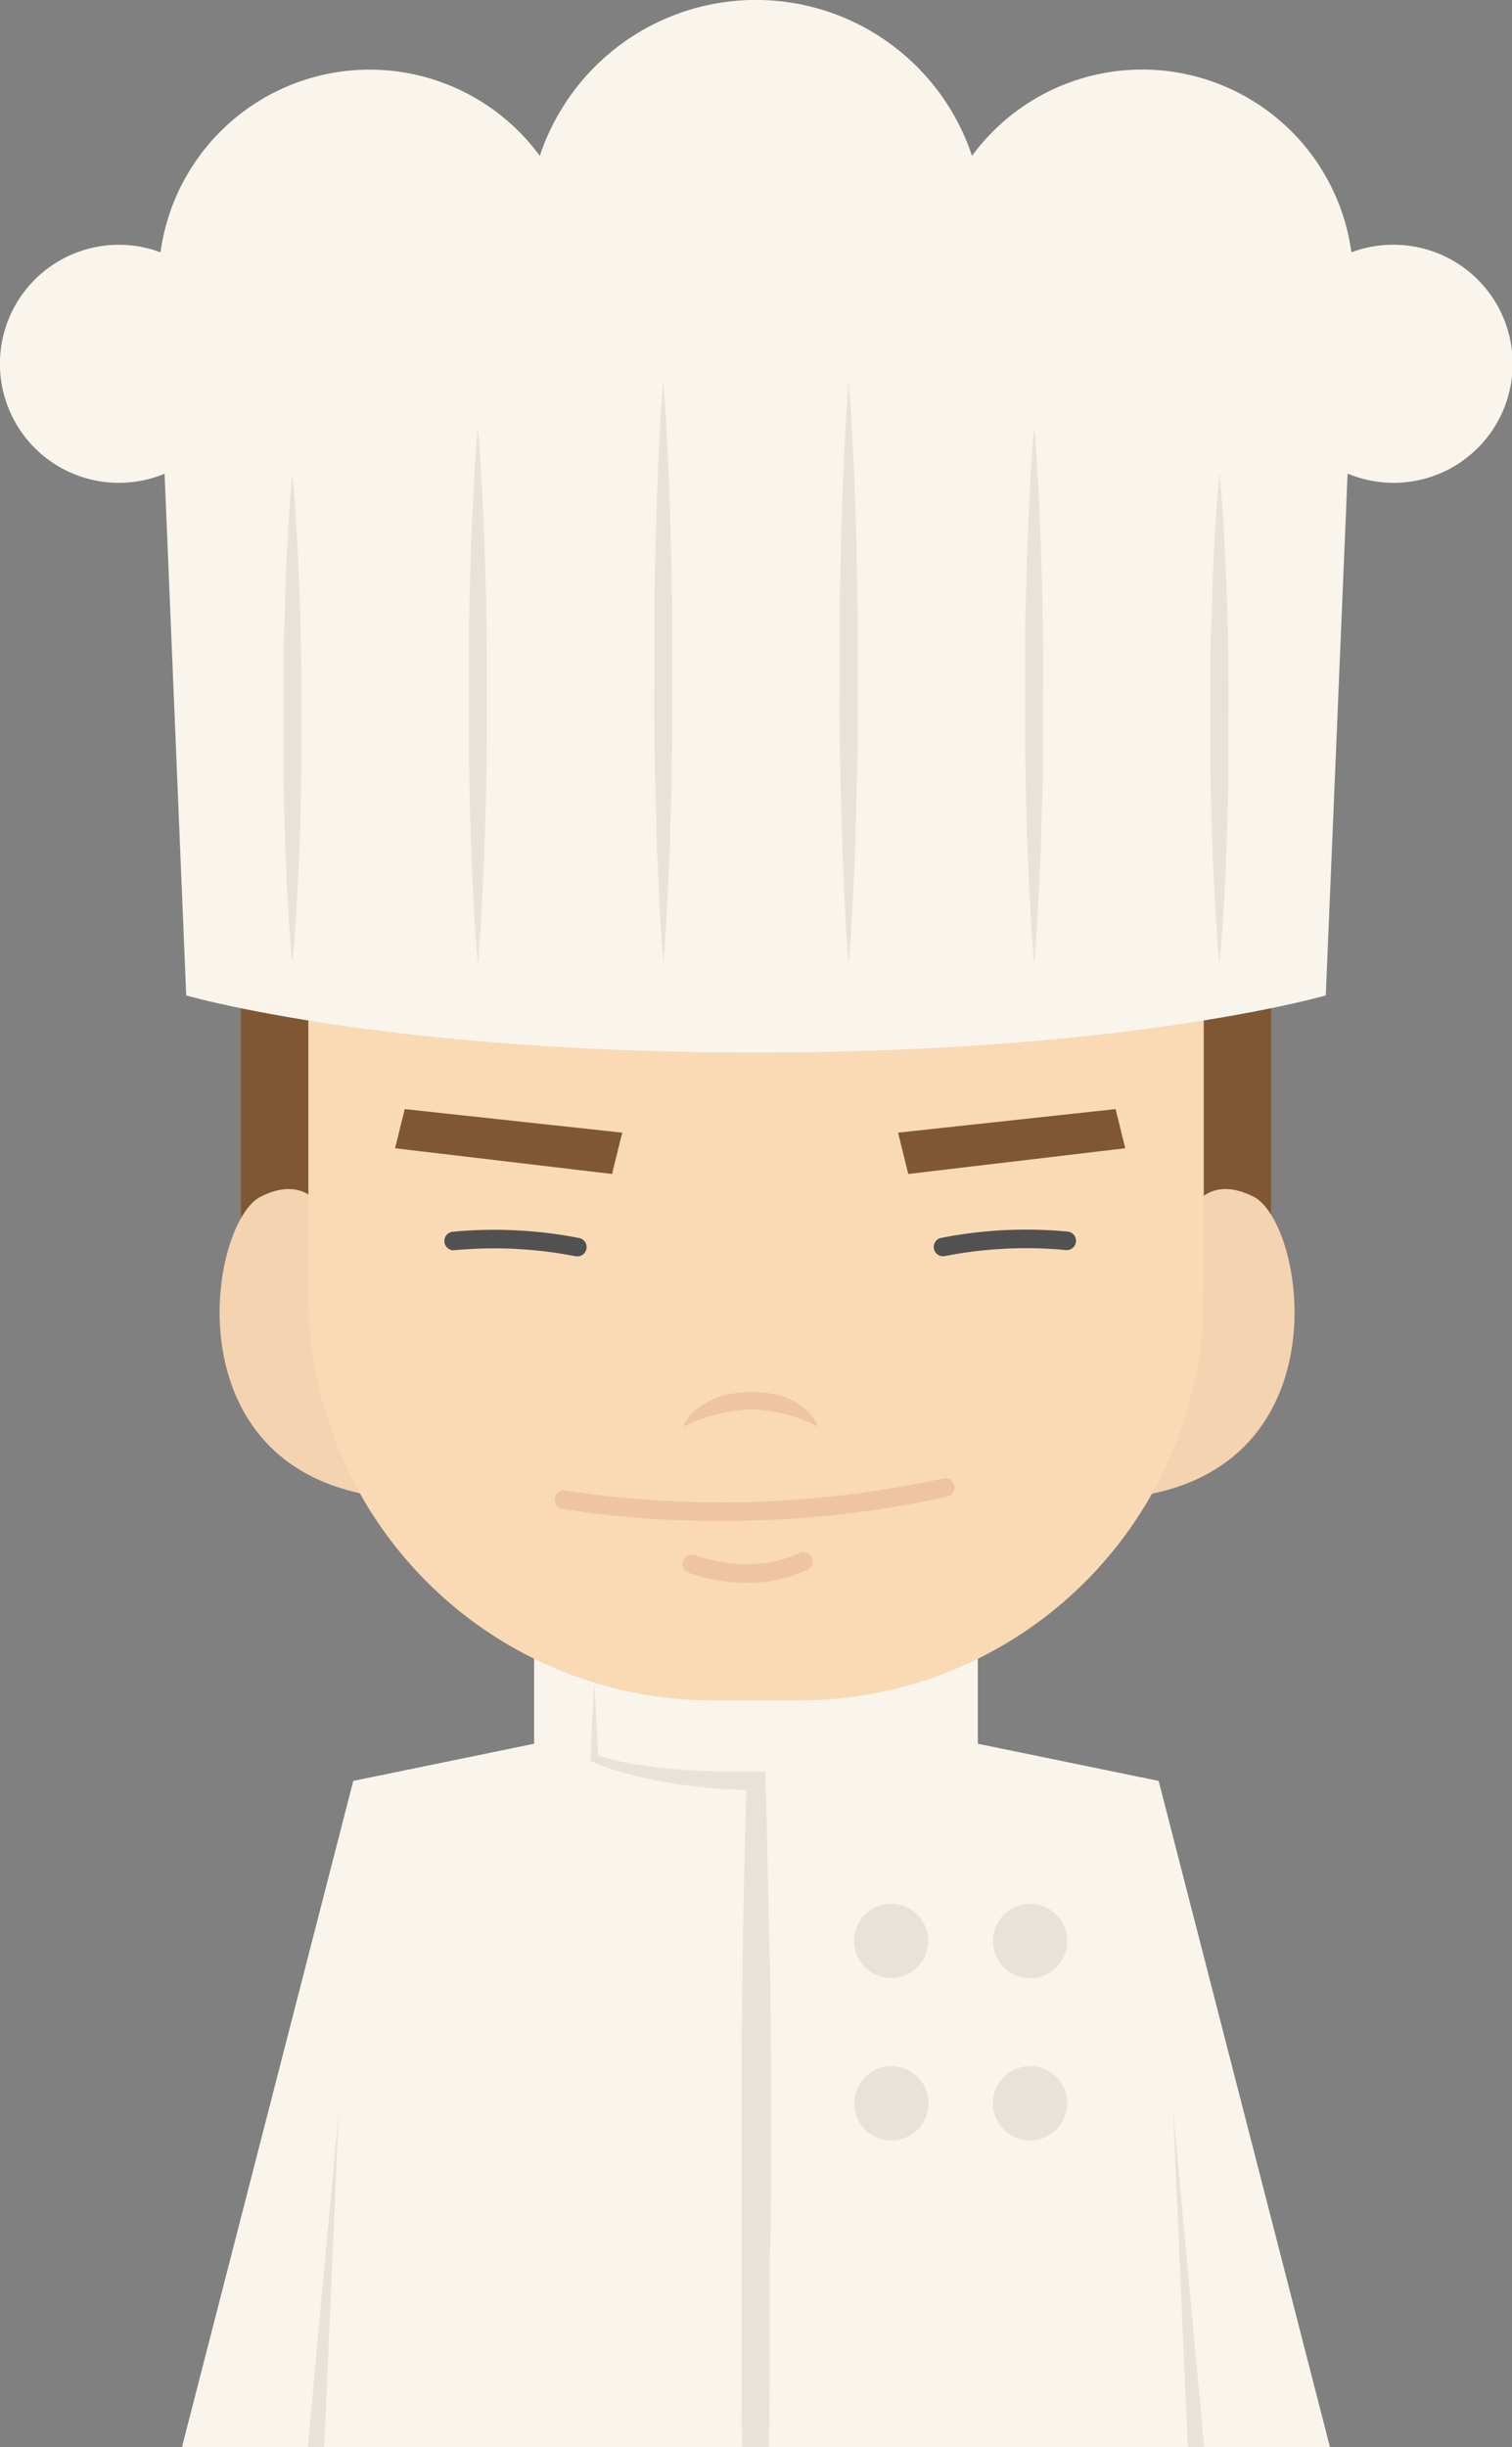 <svg xmlns="http://www.w3.org/2000/svg" viewBox="0 0 182.37 295"><rect x="0" y="0" width="182.37" height="295" fill="#808080" stroke="none"/><defs><style>.cls-1{fill:#f9f5ed;}.cls-2{fill:#e8e3d9;}.cls-3{fill:#7f5732;}.cls-4{fill:#f4d3b0;}.cls-5{fill:#f9dab4;}.cls-6{fill:#efc4a0;}.cls-7{fill:#515151;}</style></defs><title>资源 316</title><g id="图层_2" data-name="图层 2"><g id="Layer_1" data-name="Layer 1"><polygon class="cls-1" points="41.48 295 42.61 214.7 21.95 295 41.48 295"/><polygon class="cls-2" points="39.12 295 40.89 254.16 37.13 295 39.12 295"/><polygon class="cls-1" points="139.75 214.7 140.88 295 160.41 295 139.75 214.7"/><polygon class="cls-2" points="141.47 254.16 143.25 295 145.24 295 141.47 254.16"/><polygon class="cls-1" points="91.18 197.36 91.18 197.36 64.42 197.36 64.42 210.22 42.61 214.7 39.12 295 143.25 295 139.75 214.7 117.94 210.22 117.94 197.36 91.18 197.36"/><path class="cls-2" d="M93,263.56l0-8.15,0-8.14-.09-8.14L92.71,231l-.16-8.14c-.07-2.71-.12-5.43-.21-8.14l0-1.16H87.52c-.41,0-.82,0-1.22,0l-2.44-.11-1.22-.06-1.21-.11-1.22-.11c-.4,0-.81-.06-1.21-.12l-2.42-.35-1.19-.24c-.39-.09-.8-.15-1.19-.26L73,211.9l-.58-.17-.29-.09h0l-.09-1.94-.1-2.28c-.09-1.51-.16-3-.26-4.55-.09,1.52-.16,3-.25,4.55l-.1,2.28L71.24,212v.29l.28.13.31.14.29.12.59.24,1.19.41c.4.14.8.23,1.21.35l1.21.34,2.44.55c.41.09.82.14,1.23.22l1.24.21,1.24.2,1.24.14,2.49.26c.41.05.83.05,1.25.08l1.24.07,1.32.07q-.1,3.53-.18,7.05L89.66,231l-.13,8.15-.09,8.14,0,8.14,0,8.15c0,2.71,0,5.42,0,8.14l0,8.14,0,4.07,0,4.07q0,3.51.09,7h3.21l.09-7,0-4.07,0-4.07,0-8.14C93,269,93,266.27,93,263.56Z"/><circle class="cls-2" cx="107.48" cy="233.99" r="4.47"/><path class="cls-2" d="M128.73,234a4.48,4.48,0,1,1-4.48-4.47A4.48,4.48,0,0,1,128.73,234Z"/><path class="cls-2" d="M112,253.56a4.48,4.48,0,1,1-4.47-4.47A4.47,4.47,0,0,1,112,253.56Z"/><path class="cls-2" d="M128.73,253.56a4.48,4.48,0,1,1-4.48-4.47A4.48,4.48,0,0,1,128.73,253.56Z"/><rect class="cls-3" x="29.06" y="109.45" width="124.25" height="40.61"/><path class="cls-4" d="M40.26,148.78s-1.65-8.1-8.81-4.52c-6.23,3.11-11,32.69,14.26,36.16Z"/><path class="cls-4" d="M142.37,148.78s1.66-8.1,8.81-4.52c6.23,3.11,11,32.69-14.25,36.16Z"/><path class="cls-5" d="M96.34,205H86a48.81,48.81,0,0,1-48.81-48.82V114.86h108v41.32A48.82,48.82,0,0,1,96.34,205Z"/><path class="cls-6" d="M87.06,183.35a116.55,116.55,0,0,1-19.3-1.46,1.12,1.12,0,0,1,.41-2.2,125.23,125.23,0,0,0,45.53-1.44,1.12,1.12,0,1,1,.5,2.18A123.29,123.29,0,0,1,87.06,183.35Z"/><path class="cls-6" d="M90.1,190.82a20.92,20.92,0,0,1-7-1.2,1.12,1.12,0,1,1,.82-2.08c.09,0,6.58,2.49,12.42-.29a1.12,1.12,0,1,1,1,2A16.67,16.67,0,0,1,90.1,190.82Z"/><path class="cls-6" d="M90.67,167.82c6.71,0,8,4.19,8,4.19a18.08,18.08,0,0,0-8-2.1,20.07,20.07,0,0,0-8.32,2.1S84,167.82,90.67,167.82Z"/><polygon class="cls-3" points="75.05 136.55 73.82 141.53 47.65 138.43 48.82 133.71 75.05 136.55"/><path class="cls-7" d="M69.65,151.45l-.23,0a51.12,51.12,0,0,0-14.68-.72,1.12,1.12,0,0,1-.17-2.23,53.4,53.4,0,0,1,15.32.76,1.12,1.12,0,0,1-.24,2.21Z"/><polygon class="cls-3" points="108.32 136.55 109.55 141.53 135.72 138.43 134.56 133.71 108.32 136.55"/><path class="cls-7" d="M113.72,151.45a1.12,1.12,0,0,1-.23-2.21,53.4,53.4,0,0,1,15.32-.76,1.12,1.12,0,0,1-.18,2.23,51.14,51.14,0,0,0-14.68.72Z"/><path class="cls-1" d="M168,29.51a14.14,14.14,0,0,0-5,.91,25.46,25.46,0,0,0-45.76-11.63,27.47,27.47,0,0,0-52.13,0A25.46,25.46,0,0,0,19.36,30.42a14.19,14.19,0,0,0-5-.91,14.35,14.35,0,1,0,5.49,27.6L22.46,120s23.57,6.89,68.72,6.89S159.91,120,159.91,120l2.63-62.91A14.35,14.35,0,1,0,168,29.51Z"/><path class="cls-2" d="M80,45.85l.06.79c0,.51.1,1.27.16,2.23s.14,2.14.21,3.48.15,2.85.21,4.5.14,3.44.19,5.34.13,3.88.15,6,.09,4.19.1,6.36,0,4.37,0,6.57,0,4.4,0,6.57S81,91.94,81,94s-.1,4.06-.16,6c0,1,0,1.87-.08,2.76s-.07,1.75-.11,2.57c-.06,1.66-.14,3.17-.21,4.51s-.15,2.51-.21,3.47-.12,1.72-.16,2.24l-.06.79-.06-.79c0-.52-.11-1.27-.16-2.24s-.14-2.13-.21-3.47-.15-2.85-.21-4.51c0-.82-.07-1.68-.11-2.57s-.06-1.81-.09-2.76c0-1.89-.12-3.88-.15-6s-.08-4.19-.1-6.36,0-4.37,0-6.57,0-4.4,0-6.57.07-4.3.1-6.36.09-4.06.15-6,.12-3.69.19-5.34.14-3.16.21-4.5.15-2.51.21-3.48.12-1.72.16-2.23Z"/><path class="cls-2" d="M57.63,51.44s0,.25.07.73.1,1.17.15,2.06.14,2,.21,3.19.15,2.63.21,4.15.15,3.17.2,4.91.11,3.58.15,5.48.08,3.86.1,5.86,0,4,0,6,0,4.06,0,6-.06,4-.1,5.86-.09,3.74-.15,5.48-.13,3.39-.2,4.91-.14,2.91-.21,4.15-.14,2.31-.21,3.19-.12,1.59-.15,2.06-.07.73-.07.73l-.06-.73c0-.47-.1-1.17-.16-2.06s-.14-2-.21-3.19-.15-2.63-.21-4.15-.14-3.17-.2-4.91-.11-3.58-.15-5.48-.08-3.86-.09-5.86,0-4,0-6,0-4,0-6,.05-4,.09-5.86.1-3.74.15-5.48.13-3.39.2-4.91.15-2.91.22-4.15.14-2.31.2-3.19.12-1.59.16-2.06Z"/><path class="cls-2" d="M35.27,57l.06.67c0,.43.1,1.07.16,1.88s.14,1.79.2,2.92.15,2.4.21,3.79.15,2.89.2,4.48.11,3.27.15,5,.08,3.53.1,5.35,0,3.68,0,5.53,0,3.7,0,5.53-.05,3.61-.09,5.35-.1,3.42-.15,5-.13,3.09-.2,4.48-.14,2.66-.22,3.79-.14,2.11-.2,2.92-.12,1.45-.16,1.89-.06.66-.06.66,0-.23-.07-.66-.1-1.07-.16-1.89-.14-1.79-.2-2.92-.16-2.4-.22-3.79-.14-2.89-.2-4.48-.11-3.27-.15-5-.07-3.53-.09-5.35,0-3.68,0-5.53,0-3.7,0-5.53,0-3.61.1-5.35.09-3.41.15-5,.13-3.09.2-4.48.14-2.66.21-3.79.14-2.11.2-2.92.13-1.45.16-1.88Z"/><path class="cls-2" d="M102.37,45.85l.06.79c0,.51.1,1.27.16,2.23s.14,2.14.2,3.48.16,2.85.22,4.5.14,3.44.19,5.34.12,3.88.15,6,.09,4.19.1,6.36,0,4.37,0,6.57,0,4.4,0,6.57,0,4.3-.09,6.36-.1,4.06-.16,6c0,1-.06,1.87-.08,2.76s-.08,1.75-.11,2.57c-.06,1.66-.14,3.17-.22,4.51s-.14,2.51-.2,3.47-.12,1.72-.16,2.24l-.06.79s0-.27-.07-.79-.1-1.27-.16-2.24-.14-2.13-.2-3.47-.15-2.85-.22-4.51c0-.82-.07-1.68-.1-2.57s-.06-1.81-.09-2.76c0-1.89-.12-3.88-.16-6s-.07-4.19-.09-6.36,0-4.37,0-6.57,0-4.4,0-6.57.07-4.3.1-6.36.1-4.06.15-6,.13-3.69.2-5.34.14-3.16.21-4.5.15-2.51.21-3.48.12-1.72.15-2.23Z"/><path class="cls-2" d="M124.73,51.44s0,.25.07.73.1,1.17.16,2.06.14,2,.2,3.19.15,2.63.21,4.15.15,3.17.2,4.91.11,3.58.15,5.48.08,3.86.1,5.86,0,4,0,6,0,4.06,0,6,0,4-.09,5.86-.1,3.74-.15,5.48-.13,3.39-.2,4.91-.15,2.91-.22,4.15-.14,2.31-.2,3.19-.13,1.59-.16,2.06-.07.73-.07.73l-.06-.73c0-.47-.1-1.17-.16-2.06s-.14-2-.2-3.19-.16-2.63-.22-4.15-.14-3.17-.2-4.91-.11-3.58-.15-5.48-.07-3.86-.09-5.86,0-4,0-6,0-4,0-6,0-4,.09-5.86.1-3.74.16-5.48.13-3.39.19-4.91.15-2.91.22-4.15.14-2.31.2-3.19.12-1.59.16-2.06Z"/><path class="cls-2" d="M147.1,57l.06.67c0,.43.11,1.07.16,1.88s.14,1.79.21,2.92.15,2.4.21,3.79.14,2.89.2,4.48.11,3.27.15,5,.08,3.53.09,5.35,0,3.68,0,5.53,0,3.7,0,5.53-.06,3.61-.1,5.35-.09,3.42-.15,5-.13,3.09-.2,4.48-.14,2.66-.21,3.79-.15,2.11-.21,2.92-.12,1.45-.15,1.89-.07.66-.07.66,0-.23-.06-.66-.1-1.07-.16-1.89-.14-1.79-.21-2.92-.15-2.4-.21-3.79-.14-2.89-.2-4.48-.11-3.27-.15-5S146,94,146,92.19s0-3.68,0-5.53,0-3.7,0-5.53,0-3.61.09-5.35.1-3.41.15-5,.13-3.09.2-4.48.14-2.66.22-3.79.14-2.11.2-2.92.12-1.45.16-1.88Z"/></g></g></svg>